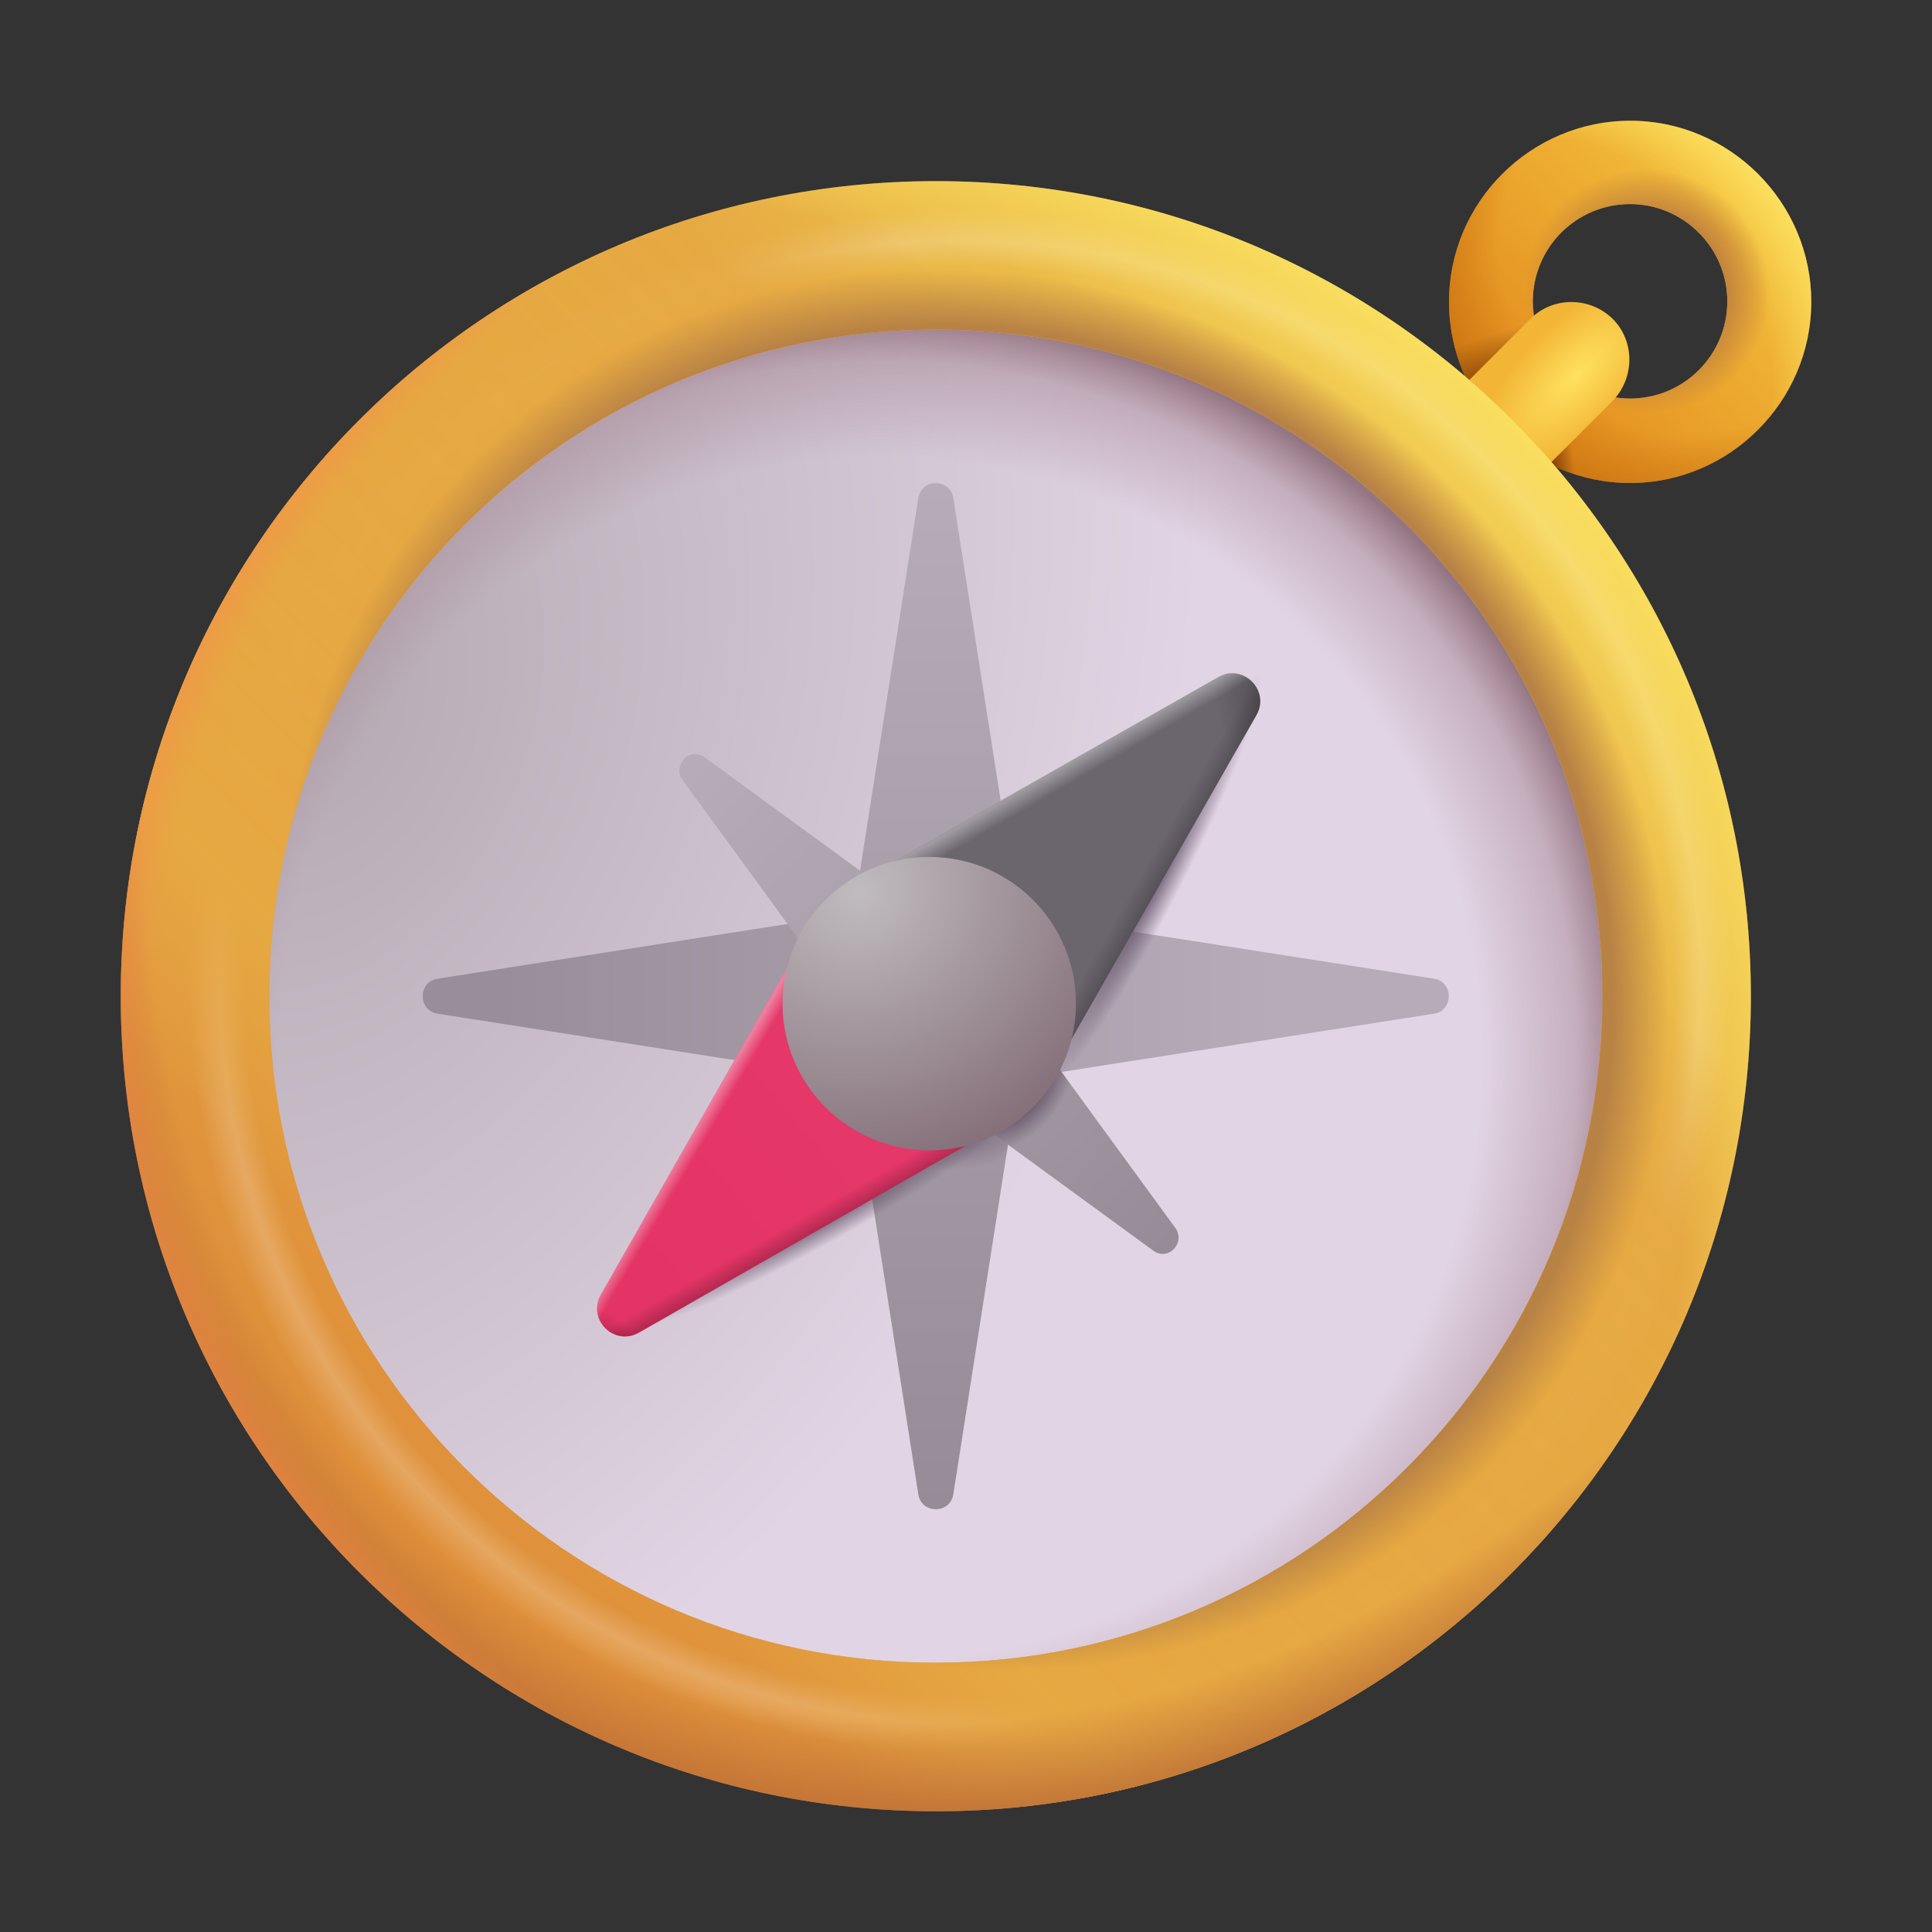 <svg width="32" height="32" viewBox="0 0 32 32" fill="none" xmlns="http://www.w3.org/2000/svg">
<rect x="0" y="0" width="32" height="32" fill="#333333" stroke="none"/>
<path d="M27 8C25.35 8 24 6.65 24 5C24 3.35 25.35 2 27 2C28.65 2 30 3.35 30 5C30 6.65 28.65 8 27 8ZM27 3.38C26.11 3.38 25.39 4.1 25.39 4.99C25.39 5.88 26.11 6.6 27 6.6C27.89 6.6 28.61 5.88 28.61 4.99C28.61 4.1 27.88 3.38 27 3.38Z" fill="url(#paint0_linear_3_1807)"/>
<path d="M27 8C25.35 8 24 6.65 24 5C24 3.35 25.35 2 27 2C28.65 2 30 3.35 30 5C30 6.65 28.65 8 27 8ZM27 3.38C26.11 3.38 25.39 4.1 25.39 4.99C25.39 5.88 26.11 6.6 27 6.6C27.89 6.6 28.61 5.88 28.61 4.99C28.61 4.1 27.88 3.38 27 3.38Z" fill="url(#paint1_radial_3_1807)"/>
<path d="M27 8C25.35 8 24 6.65 24 5C24 3.35 25.35 2 27 2C28.65 2 30 3.35 30 5C30 6.65 28.65 8 27 8ZM27 3.38C26.11 3.38 25.39 4.1 25.39 4.99C25.39 5.88 26.11 6.6 27 6.6C27.89 6.6 28.61 5.88 28.61 4.99C28.61 4.1 27.88 3.38 27 3.38Z" fill="url(#paint2_radial_3_1807)"/>
<path d="M27 8C25.35 8 24 6.65 24 5C24 3.35 25.35 2 27 2C28.65 2 30 3.35 30 5C30 6.65 28.65 8 27 8ZM27 3.38C26.11 3.38 25.39 4.1 25.39 4.99C25.39 5.88 26.11 6.6 27 6.6C27.89 6.6 28.61 5.88 28.61 4.99C28.61 4.1 27.88 3.38 27 3.38Z" fill="url(#paint3_radial_3_1807)"/>
<path d="M27 8C25.35 8 24 6.65 24 5C24 3.35 25.35 2 27 2C28.65 2 30 3.35 30 5C30 6.65 28.65 8 27 8ZM27 3.38C26.11 3.38 25.39 4.1 25.39 4.99C25.39 5.88 26.11 6.6 27 6.6C27.89 6.6 28.61 5.88 28.61 4.99C28.61 4.1 27.88 3.38 27 3.38Z" fill="url(#paint4_radial_3_1807)"/>
<path d="M27 8C25.35 8 24 6.65 24 5C24 3.35 25.35 2 27 2C28.65 2 30 3.35 30 5C30 6.65 28.65 8 27 8ZM27 3.38C26.11 3.38 25.39 4.1 25.39 4.99C25.39 5.88 26.11 6.6 27 6.6C27.89 6.6 28.61 5.88 28.61 4.99C28.61 4.1 27.88 3.38 27 3.38Z" fill="url(#paint5_radial_3_1807)"/>
<path d="M25.35 8L23.99 6.64L25.35 5.28C25.72 4.91 26.33 4.91 26.71 5.28C27.08 5.65 27.08 6.26 26.71 6.64L25.35 8Z" fill="url(#paint6_radial_3_1807)"/>
<path d="M15.499 27.997C21.849 27.997 26.997 22.85 26.997 16.5C26.997 10.15 21.849 5.002 15.499 5.002C9.15 5.002 4.002 10.15 4.002 16.5C4.002 22.85 9.15 27.997 15.499 27.997Z" fill="url(#paint7_radial_3_1807)"/>
<path d="M15.499 27.997C21.849 27.997 26.997 22.85 26.997 16.5C26.997 10.15 21.849 5.002 15.499 5.002C9.15 5.002 4.002 10.15 4.002 16.5C4.002 22.85 9.15 27.997 15.499 27.997Z" fill="url(#paint8_radial_3_1807)"/>
<path fill-rule="evenodd" clip-rule="evenodd" d="M29 16.5C29 23.956 22.956 30 15.5 30C8.044 30 2 23.956 2 16.5C2 9.044 8.044 3 15.5 3C22.956 3 29 9.044 29 16.5ZM26.54 16.5C26.54 22.597 21.597 27.54 15.5 27.54C9.403 27.54 4.46 22.597 4.46 16.5C4.46 10.403 9.403 5.46 15.5 5.46C21.597 5.46 26.54 10.403 26.54 16.5Z" fill="url(#paint9_linear_3_1807)"/>
<path fill-rule="evenodd" clip-rule="evenodd" d="M29 16.5C29 23.956 22.956 30 15.5 30C8.044 30 2 23.956 2 16.5C2 9.044 8.044 3 15.5 3C22.956 3 29 9.044 29 16.5ZM26.54 16.5C26.54 22.597 21.597 27.54 15.5 27.54C9.403 27.54 4.46 22.597 4.46 16.5C4.46 10.403 9.403 5.46 15.5 5.46C21.597 5.46 26.54 10.403 26.54 16.5Z" fill="url(#paint10_radial_3_1807)"/>
<path fill-rule="evenodd" clip-rule="evenodd" d="M29 16.5C29 23.956 22.956 30 15.5 30C8.044 30 2 23.956 2 16.5C2 9.044 8.044 3 15.5 3C22.956 3 29 9.044 29 16.5ZM26.54 16.5C26.54 22.597 21.597 27.54 15.5 27.54C9.403 27.54 4.46 22.597 4.46 16.5C4.46 10.403 9.403 5.46 15.5 5.46C21.597 5.46 26.54 10.403 26.54 16.5Z" fill="url(#paint11_linear_3_1807)"/>
<path fill-rule="evenodd" clip-rule="evenodd" d="M29 16.5C29 23.956 22.956 30 15.5 30C8.044 30 2 23.956 2 16.5C2 9.044 8.044 3 15.5 3C22.956 3 29 9.044 29 16.5ZM26.54 16.5C26.54 22.597 21.597 27.54 15.5 27.54C9.403 27.54 4.46 22.597 4.46 16.5C4.46 10.403 9.403 5.46 15.5 5.46C21.597 5.46 26.54 10.403 26.54 16.5Z" fill="url(#paint12_radial_3_1807)"/>
<path fill-rule="evenodd" clip-rule="evenodd" d="M29 16.5C29 23.956 22.956 30 15.5 30C8.044 30 2 23.956 2 16.5C2 9.044 8.044 3 15.5 3C22.956 3 29 9.044 29 16.5ZM26.54 16.5C26.54 22.597 21.597 27.54 15.5 27.54C9.403 27.54 4.46 22.597 4.46 16.5C4.46 10.403 9.403 5.46 15.5 5.46C21.597 5.46 26.54 10.403 26.54 16.5Z" fill="url(#paint13_radial_3_1807)"/>
<path fill-rule="evenodd" clip-rule="evenodd" d="M29 16.5C29 23.956 22.956 30 15.5 30C8.044 30 2 23.956 2 16.5C2 9.044 8.044 3 15.5 3C22.956 3 29 9.044 29 16.5ZM26.54 16.5C26.54 22.597 21.597 27.54 15.5 27.54C9.403 27.54 4.46 22.597 4.46 16.5C4.46 10.403 9.403 5.46 15.5 5.46C21.597 5.46 26.54 10.403 26.54 16.5Z" fill="url(#paint14_radial_3_1807)"/>
<path fill-rule="evenodd" clip-rule="evenodd" d="M29 16.5C29 23.956 22.956 30 15.5 30C8.044 30 2 23.956 2 16.5C2 9.044 8.044 3 15.5 3C22.956 3 29 9.044 29 16.5ZM26.54 16.5C26.54 22.597 21.597 27.54 15.5 27.54C9.403 27.54 4.46 22.597 4.46 16.5C4.46 10.403 9.403 5.46 15.5 5.46C21.597 5.46 26.54 10.403 26.54 16.5Z" fill="url(#paint15_radial_3_1807)"/>
<path d="M17.08 16.5L15.79 8.25C15.74 7.92 15.26 7.92 15.21 8.25L13.92 16.5L15.21 24.75C15.26 25.08 15.74 25.08 15.79 24.75L17.08 16.5Z" fill="url(#paint16_linear_3_1807)"/>
<path d="M17.08 16.5L15.79 8.25C15.74 7.92 15.26 7.92 15.21 8.25L13.92 16.5L15.21 24.75C15.26 25.08 15.74 25.08 15.79 24.75L17.08 16.5Z" fill="url(#paint17_radial_3_1807)"/>
<path d="M15.499 18.08L23.75 16.79C24.079 16.74 24.079 16.26 23.75 16.21L15.499 14.92L7.249 16.21C6.919 16.26 6.919 16.74 7.249 16.79L15.499 18.08Z" fill="url(#paint18_linear_3_1807)"/>
<path d="M15.499 18.08L23.75 16.79C24.079 16.74 24.079 16.26 23.75 16.21L15.499 14.92L7.249 16.21C6.919 16.26 6.919 16.74 7.249 16.79L15.499 18.08Z" fill="url(#paint19_radial_3_1807)"/>
<path d="M16.181 15.834L11.671 12.544C11.431 12.364 11.131 12.664 11.301 12.914L14.591 17.424L19.101 20.714C19.341 20.894 19.641 20.594 19.471 20.344L16.181 15.834Z" fill="url(#paint20_linear_3_1807)"/>
<path d="M16.181 15.834L11.671 12.544C11.431 12.364 11.131 12.664 11.301 12.914L14.591 17.424L19.101 20.714C19.341 20.894 19.641 20.594 19.471 20.344L16.181 15.834Z" fill="url(#paint21_radial_3_1807)"/>
<ellipse cx="13.533" cy="20.195" rx="3.77" ry="0.449" transform="rotate(-28.904 13.533 20.195)" fill="url(#paint22_radial_3_1807)"/>
<ellipse cx="19.133" cy="14.539" rx="3.77" ry="0.449" transform="rotate(-62.996 19.133 14.539)" fill="url(#paint23_radial_3_1807)"/>
<path d="M17.101 18.344L10.581 22.074C10.171 22.304 9.721 21.854 9.951 21.444L13.671 14.914L17.101 18.344Z" fill="url(#paint24_linear_3_1807)"/>
<path d="M17.101 18.344L10.581 22.074C10.171 22.304 9.721 21.854 9.951 21.444L13.671 14.914L17.101 18.344Z" fill="url(#paint25_linear_3_1807)"/>
<path d="M17.101 18.344L10.581 22.074C10.171 22.304 9.721 21.854 9.951 21.444L13.671 14.914L17.101 18.344Z" fill="url(#paint26_radial_3_1807)"/>
<path d="M17.101 18.344L10.581 22.074C10.171 22.304 9.721 21.854 9.951 21.444L13.671 14.914L17.101 18.344Z" fill="url(#paint27_linear_3_1807)"/>
<path d="M13.671 14.914L20.181 11.214C20.591 10.984 21.041 11.434 20.811 11.844L17.101 18.344L13.671 14.914Z" fill="#6B656E"/>
<path d="M13.671 14.914L20.181 11.214C20.591 10.984 21.041 11.434 20.811 11.844L17.101 18.344L13.671 14.914Z" fill="url(#paint28_linear_3_1807)"/>
<path d="M13.671 14.914L20.181 11.214C20.591 10.984 21.041 11.434 20.811 11.844L17.101 18.344L13.671 14.914Z" fill="url(#paint29_radial_3_1807)"/>
<path d="M13.671 14.914L20.181 11.214C20.591 10.984 21.041 11.434 20.811 11.844L17.101 18.344L13.671 14.914Z" fill="url(#paint30_linear_3_1807)"/>
<path d="M17.821 16.623C17.821 15.281 16.733 14.193 15.391 14.193C14.049 14.193 12.961 15.281 12.961 16.623C12.961 17.965 14.049 19.053 15.391 19.053C16.733 19.053 17.821 17.965 17.821 16.623Z" fill="url(#paint31_radial_3_1807)"/>
<defs>
<linearGradient id="paint0_linear_3_1807" x1="25.242" y1="7.498" x2="30" y2="3.042" gradientUnits="userSpaceOnUse">
<stop stop-color="#E2881C"/>
<stop offset="1" stop-color="#F6C942"/>
</linearGradient>
<radialGradient id="paint1_radial_3_1807" cx="0" cy="0" r="1" gradientUnits="userSpaceOnUse" gradientTransform="translate(24.63 6.743) rotate(-32.005) scale(6.77 6.235)">
<stop offset="0.712" stop-color="#FFEA6A" stop-opacity="0"/>
<stop offset="0.942" stop-color="#FFEA6A"/>
</radialGradient>
<radialGradient id="paint2_radial_3_1807" cx="0" cy="0" r="1" gradientUnits="userSpaceOnUse" gradientTransform="translate(27.289 4.814) rotate(-48.14) scale(2.003 2.04)">
<stop offset="0.614" stop-color="#C0813E"/>
<stop offset="1" stop-color="#C0813E" stop-opacity="0"/>
</radialGradient>
<radialGradient id="paint3_radial_3_1807" cx="0" cy="0" r="1" gradientUnits="userSpaceOnUse" gradientTransform="translate(28.078 3.959) rotate(134.772) scale(4.648 4.464)">
<stop offset="0.71" stop-color="#CA7412" stop-opacity="0"/>
<stop offset="1" stop-color="#CA7412"/>
</radialGradient>
<radialGradient id="paint4_radial_3_1807" cx="0" cy="0" r="1" gradientUnits="userSpaceOnUse" gradientTransform="translate(24.528 6.687) rotate(-112.148) scale(1.4 3.903)">
<stop offset="0.073" stop-color="#7C3D03"/>
<stop offset="0.736" stop-color="#7C3D03" stop-opacity="0"/>
</radialGradient>
<radialGradient id="paint5_radial_3_1807" cx="0" cy="0" r="1" gradientUnits="userSpaceOnUse" gradientTransform="translate(25.434 8) rotate(-3.98) scale(0.901 2.51)">
<stop offset="0.307" stop-color="#7C3D03"/>
<stop offset="0.736" stop-color="#7C3D03" stop-opacity="0"/>
</radialGradient>
<radialGradient id="paint6_radial_3_1807" cx="0" cy="0" r="1" gradientUnits="userSpaceOnUse" gradientTransform="translate(26.106 6.219) rotate(-135.277) scale(1.144 2.655)">
<stop stop-color="#FFE160"/>
<stop offset="0.788" stop-color="#F3B535"/>
</radialGradient>
<radialGradient id="paint7_radial_3_1807" cx="0" cy="0" r="1" gradientUnits="userSpaceOnUse" gradientTransform="translate(5.207 11.695) rotate(20.763) scale(18.333 24.985)">
<stop stop-color="#B5AAB3"/>
<stop offset="0.765" stop-color="#E1D4E4"/>
</radialGradient>
<radialGradient id="paint8_radial_3_1807" cx="0" cy="0" r="1" gradientUnits="userSpaceOnUse" gradientTransform="translate(14.566 17.548) rotate(88.075) scale(13.838)">
<stop offset="0.726" stop-color="#9F7B89" stop-opacity="0"/>
<stop offset="0.84" stop-color="#9F7B89" stop-opacity="0.42"/>
<stop offset="0.899" stop-color="#8C6C79" stop-opacity="0.9"/>
</radialGradient>
<linearGradient id="paint9_linear_3_1807" x1="5.59" y1="25.812" x2="24.215" y2="7.187" gradientUnits="userSpaceOnUse">
<stop stop-color="#DE8D39"/>
<stop offset="1" stop-color="#EDC14B"/>
</linearGradient>
<radialGradient id="paint10_radial_3_1807" cx="0" cy="0" r="1" gradientUnits="userSpaceOnUse" gradientTransform="translate(15.906 16.25) rotate(90) scale(13.375)">
<stop offset="0.889" stop-color="white" stop-opacity="0"/>
<stop offset="0.921" stop-color="white" stop-opacity="0.2"/>
<stop offset="0.96" stop-color="white" stop-opacity="0"/>
</radialGradient>
<linearGradient id="paint11_linear_3_1807" x1="24.844" y1="6.844" x2="5.812" y2="25.875" gradientUnits="userSpaceOnUse">
<stop offset="0.185" stop-color="#E6A842" stop-opacity="0"/>
<stop offset="0.279" stop-color="#E6A842" stop-opacity="0.893"/>
<stop offset="0.763" stop-color="#E6A842"/>
<stop offset="0.875" stop-color="#E6A842" stop-opacity="0"/>
</linearGradient>
<radialGradient id="paint12_radial_3_1807" cx="0" cy="0" r="1" gradientUnits="userSpaceOnUse" gradientTransform="translate(4.5 23.941) rotate(-29.785) scale(28.23 22.145)">
<stop offset="0.873" stop-color="#FFED6A" stop-opacity="0"/>
<stop offset="1" stop-color="#FFED6A"/>
</radialGradient>
<radialGradient id="paint13_radial_3_1807" cx="0" cy="0" r="1" gradientUnits="userSpaceOnUse" gradientTransform="translate(18.593 10.272) rotate(119.722) scale(21.856 17.288)">
<stop offset="0.873" stop-color="#B66635" stop-opacity="0"/>
<stop offset="0.975" stop-color="#B66635"/>
</radialGradient>
<radialGradient id="paint14_radial_3_1807" cx="0" cy="0" r="1" gradientUnits="userSpaceOnUse" gradientTransform="translate(16.153 16.062) rotate(-45.843) scale(12.022 12.667)">
<stop offset="0.863" stop-color="#B88245"/>
<stop offset="0.939" stop-color="#B88245" stop-opacity="0"/>
</radialGradient>
<radialGradient id="paint15_radial_3_1807" cx="0" cy="0" r="1" gradientUnits="userSpaceOnUse" gradientTransform="translate(31.051 16.5) rotate(180) scale(29.804 19.673)">
<stop offset="0.952" stop-color="#F58D49" stop-opacity="0"/>
<stop offset="1" stop-color="#F58D49"/>
</radialGradient>
<linearGradient id="paint16_linear_3_1807" x1="15.5" y1="8.002" x2="15.5" y2="24.997" gradientUnits="userSpaceOnUse">
<stop stop-color="#B6ACB7"/>
<stop offset="1" stop-color="#968C98"/>
</linearGradient>
<radialGradient id="paint17_radial_3_1807" cx="0" cy="0" r="1" gradientUnits="userSpaceOnUse" gradientTransform="translate(14.997 18.094) rotate(105.642) scale(1.217 2.239)">
<stop offset="0.325" stop-color="#5F4D63"/>
<stop offset="0.983" stop-color="#5F4D63" stop-opacity="0"/>
</radialGradient>
<linearGradient id="paint18_linear_3_1807" x1="21.147" y1="15.93" x2="8.242" y2="15.93" gradientUnits="userSpaceOnUse">
<stop stop-color="#B6ABB8"/>
<stop offset="1" stop-color="#988E9A"/>
</linearGradient>
<radialGradient id="paint19_radial_3_1807" cx="0" cy="0" r="1" gradientUnits="userSpaceOnUse" gradientTransform="translate(14.38 17.031) rotate(159.274) scale(1.556 1.479)">
<stop offset="0.573" stop-color="#5F4D63"/>
<stop offset="1" stop-color="#5F4D63" stop-opacity="0"/>
</radialGradient>
<linearGradient id="paint20_linear_3_1807" x1="11.703" y1="12.489" x2="20.078" y2="20.408" gradientUnits="userSpaceOnUse">
<stop stop-color="#B6ACB8"/>
<stop offset="1" stop-color="#958B97"/>
</linearGradient>
<radialGradient id="paint21_radial_3_1807" cx="0" cy="0" r="1" gradientUnits="userSpaceOnUse" gradientTransform="translate(16.756 17.932) rotate(39.144) scale(0.873 1.332)">
<stop offset="0.459" stop-color="#5F4D63"/>
<stop offset="1" stop-color="#5F4D63" stop-opacity="0"/>
</radialGradient>
<radialGradient id="paint22_radial_3_1807" cx="0" cy="0" r="1" gradientUnits="userSpaceOnUse" gradientTransform="translate(13.533 20.195) rotate(90) scale(0.449 3.77)">
<stop stop-color="#5F4D63"/>
<stop offset="1" stop-color="#5F4D63" stop-opacity="0"/>
</radialGradient>
<radialGradient id="paint23_radial_3_1807" cx="0" cy="0" r="1" gradientUnits="userSpaceOnUse" gradientTransform="translate(19.133 14.539) rotate(90) scale(0.449 3.77)">
<stop stop-color="#5F4D63"/>
<stop offset="1" stop-color="#5F4D63" stop-opacity="0"/>
</radialGradient>
<linearGradient id="paint24_linear_3_1807" x1="10.694" y1="21.67" x2="15.439" y2="17.603" gradientUnits="userSpaceOnUse">
<stop stop-color="#E43465"/>
<stop offset="1" stop-color="#E6386A"/>
</linearGradient>
<linearGradient id="paint25_linear_3_1807" x1="13.156" y1="20.565" x2="11.616" y2="17.863" gradientUnits="userSpaceOnUse">
<stop stop-opacity="0.2"/>
<stop offset="0.09" stop-opacity="0"/>
</linearGradient>
<radialGradient id="paint26_radial_3_1807" cx="0" cy="0" r="1" gradientUnits="userSpaceOnUse" gradientTransform="translate(9.999 22.137) rotate(119.531) scale(0.395 0.589)">
<stop stop-opacity="0.2"/>
<stop offset="1" stop-opacity="0"/>
</radialGradient>
<linearGradient id="paint27_linear_3_1807" x1="11.439" y1="18.84" x2="13.6" y2="20.112" gradientUnits="userSpaceOnUse">
<stop stop-color="white" stop-opacity="0.35"/>
<stop offset="0.09" stop-color="white" stop-opacity="0"/>
</linearGradient>
<linearGradient id="paint28_linear_3_1807" x1="19.11" y1="14.858" x2="15.584" y2="12.834" gradientUnits="userSpaceOnUse">
<stop stop-opacity="0.2"/>
<stop offset="0.09" stop-opacity="0"/>
</linearGradient>
<radialGradient id="paint29_radial_3_1807" cx="0" cy="0" r="1" gradientUnits="userSpaceOnUse" gradientTransform="translate(20.874 11.53) rotate(-2.38) scale(0.753 1.124)">
<stop stop-opacity="0.2"/>
<stop offset="1" stop-opacity="0"/>
</radialGradient>
<linearGradient id="paint30_linear_3_1807" x1="16.766" y1="13.187" x2="18.447" y2="16.097" gradientUnits="userSpaceOnUse">
<stop stop-color="white" stop-opacity="0.35"/>
<stop offset="0.09" stop-color="white" stop-opacity="0"/>
</linearGradient>
<radialGradient id="paint31_radial_3_1807" cx="0" cy="0" r="1" gradientUnits="userSpaceOnUse" gradientTransform="translate(14.227 14.783) rotate(47.291) scale(4.649 4.847)">
<stop stop-color="#C0BCBF"/>
<stop offset="1" stop-color="#856F79"/>
</radialGradient>
</defs>
</svg>
